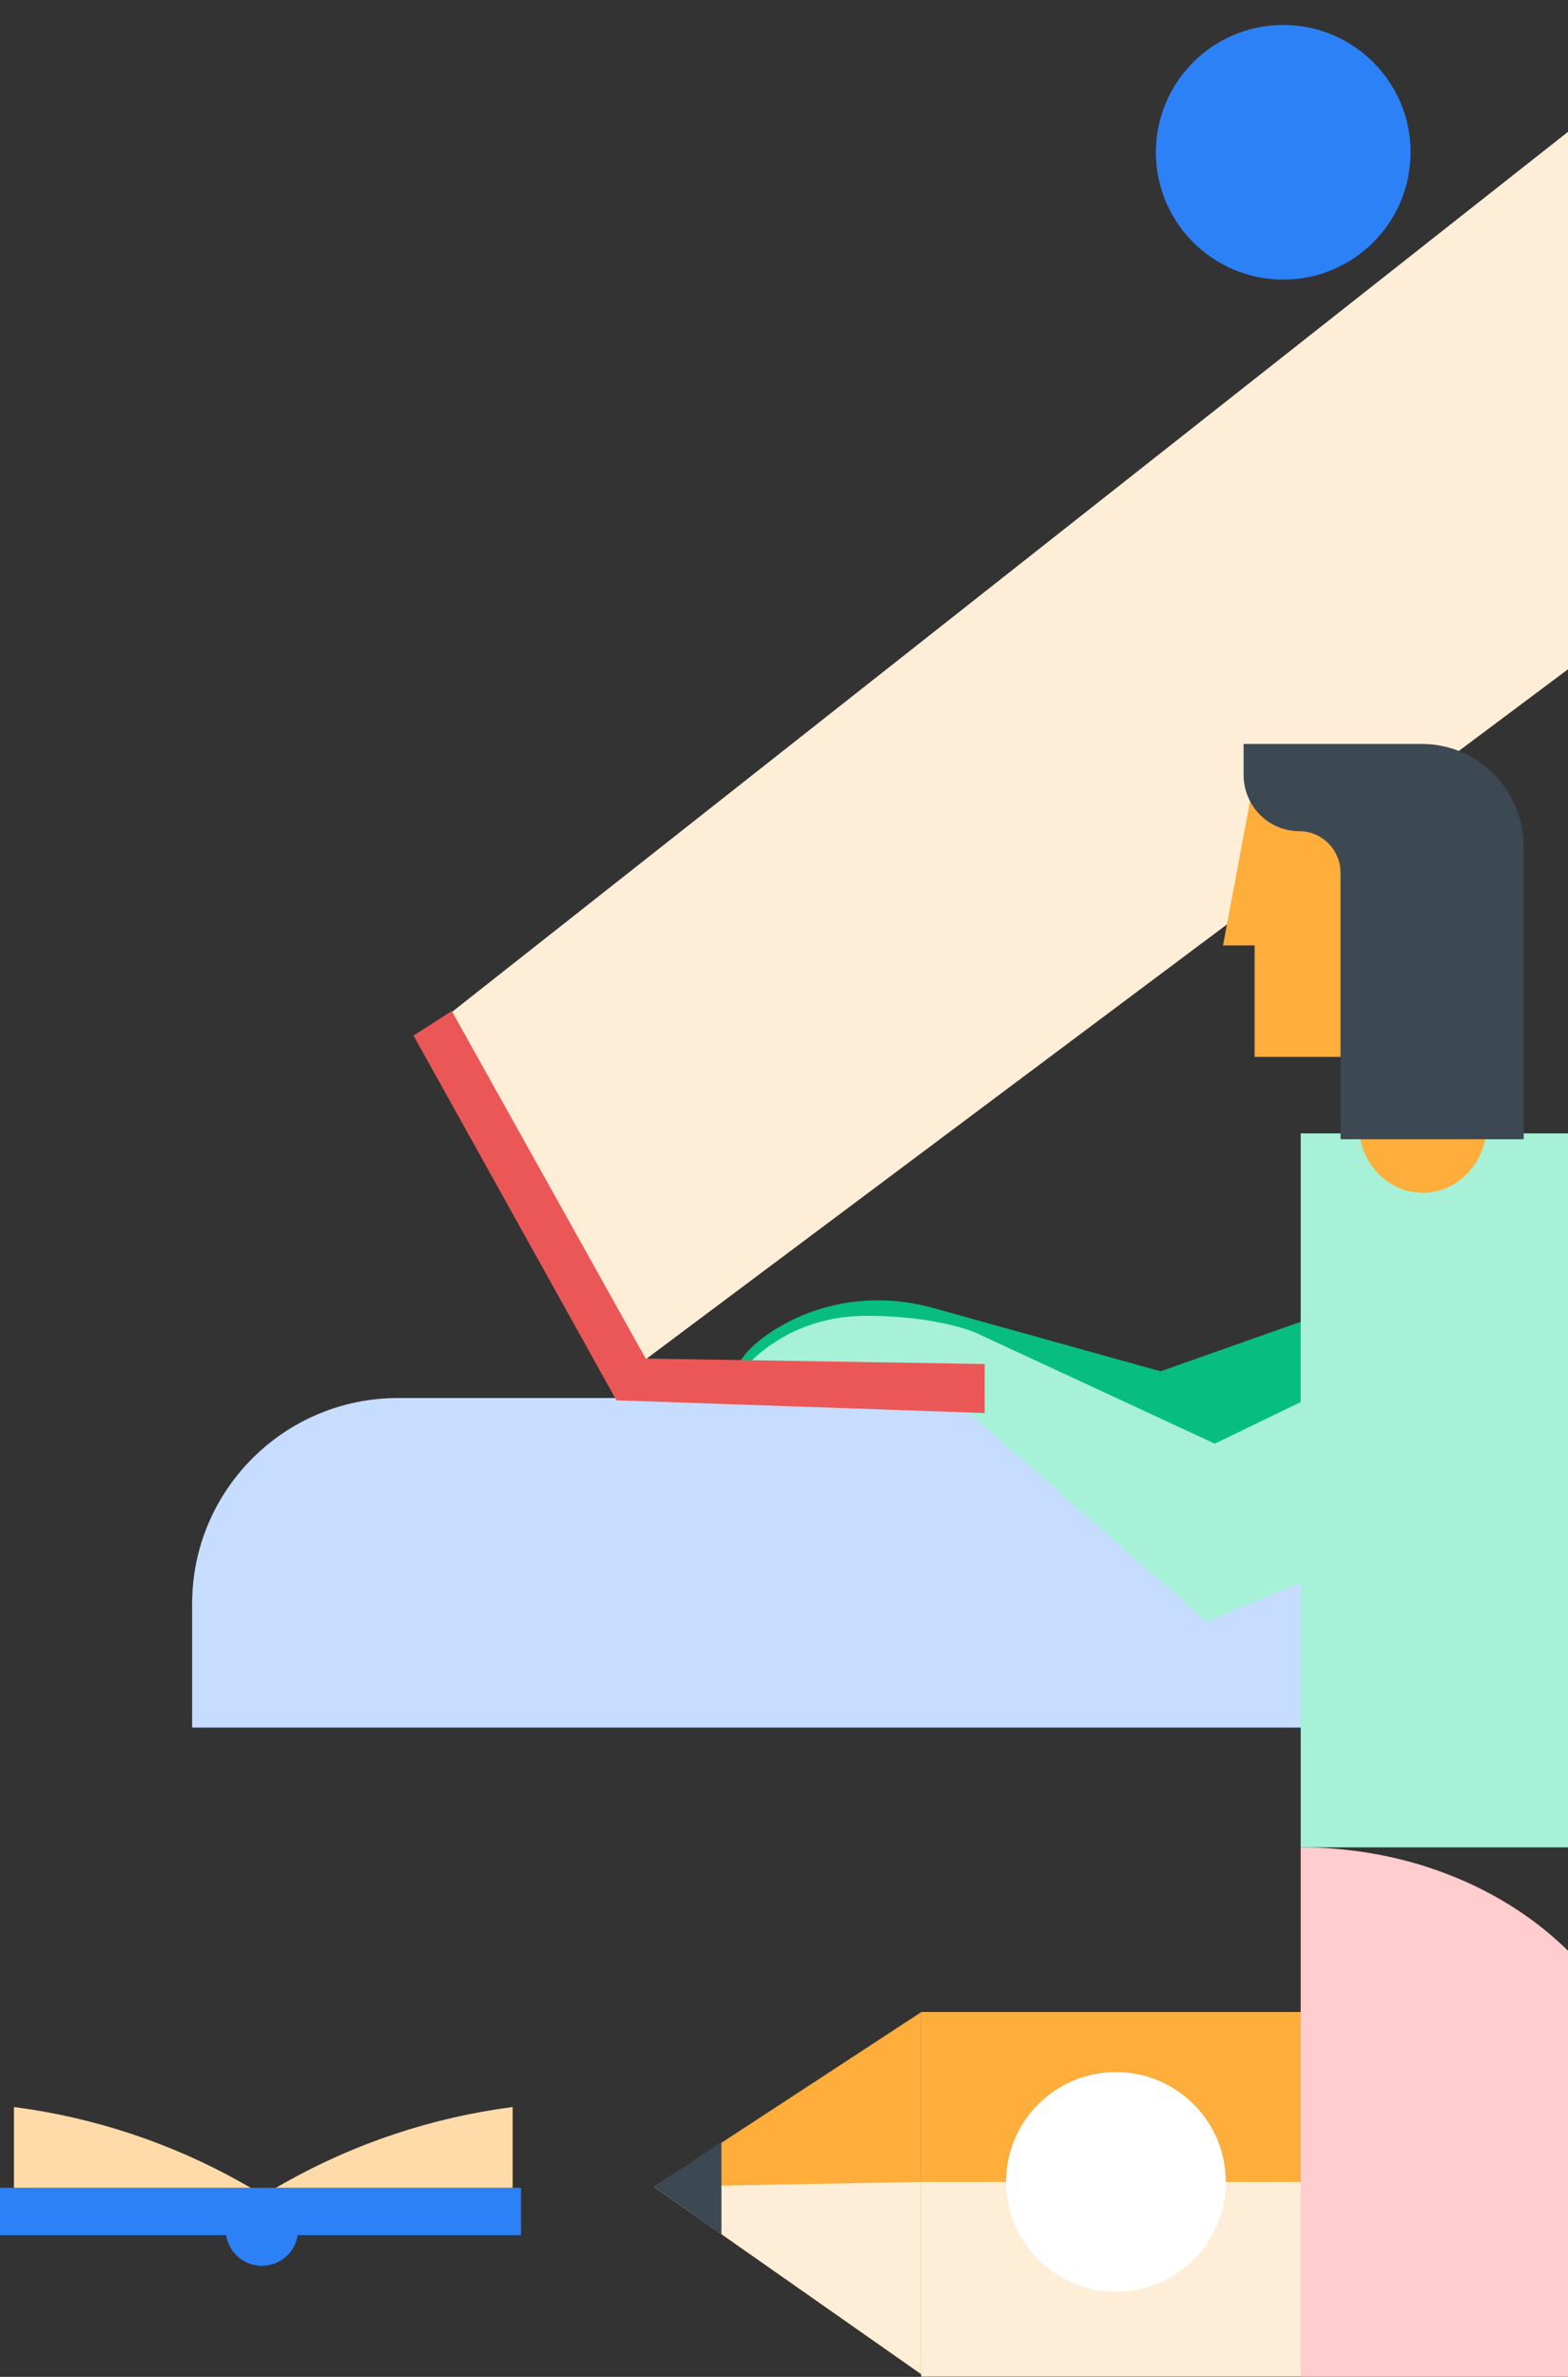 <svg width="314" height="476" viewBox="0 0 314 476" fill="none" xmlns="http://www.w3.org/2000/svg">
<rect x="0" y="0" width="314" height="476" fill="#333333" stroke="none"/>
<path d="M89.473 203.478L128.973 272.471L347.473 108.988V0L89.473 203.478Z" fill="#FFEED7"/>
<path d="M253.989 157.23H279.143H280.793V187.33H253.989V157.23Z" fill="#FFAD3B"/>
<path d="M38.473 345.965H318.473V279.972H79.71C56.935 279.972 38.473 298.434 38.473 321.209V345.965Z" fill="#C6DDFF"/>
<path d="M266.236 262.661L232.415 274.626L186.839 261.931C176.916 259.168 166.295 260.154 157.185 265.099C152.298 267.755 147.999 271.282 146.772 275.766L177.32 271.777L192.048 272.917L248.234 308.244L285.328 295.708L266.236 262.661Z" fill="#08BD80"/>
<path d="M260.473 369.961H340.473V246.615C340.473 235.766 332.215 226.977 322.034 226.977H260.473V369.961Z" fill="#A6F1D8"/>
<path d="M284.916 238.87C291.975 238.87 297.699 232.777 297.699 225.263V211.656H272.132V225.263C272.132 232.777 277.856 238.87 284.916 238.87Z" fill="#FFAD3B"/>
<path d="M251.24 155.582L244.917 189.337H251.24V211.658H282.855" fill="#FFAD3B"/>
<path d="M249.039 148.984V155.165C249.039 161.4 254.032 166.456 260.191 166.456C264.753 166.456 268.452 170.201 268.452 174.82V228.151H305.121V169.628C305.121 158.228 295.992 148.984 284.732 148.984H249.039Z" fill="#3C4852"/>
<path d="M307.598 297.463L241.632 324.738L187.116 276.906L146.773 276.867C146.773 276.867 154.951 263.508 173.487 263.508C187.661 263.508 195.293 266.848 195.293 266.848L243.268 289.113L307.598 257.941V297.463Z" fill="#A6F1D8"/>
<path d="M197.184 273.161L129.307 272.07L90.473 202.477L82.809 207.385L123.439 280.425L197.184 282.978V273.161Z" fill="#EB5757"/>
<rect width="259" height="72.992" transform="matrix(1 0 0 -1 184.473 475.949)" fill="#FFEED7"/>
<rect width="259" height="33.996" transform="matrix(1 0 0 -1 184.473 436.953)" fill="#FFAD3B"/>
<path d="M130.973 437.953L184.473 475.449V402.957L130.973 437.953Z" fill="#FFAD3B"/>
<path d="M130.973 437.953L184.473 475.449V436.953L130.973 437.953Z" fill="#FFEED7"/>
<g style="mix-blend-mode:color-burn">
<path d="M130.973 437.954L144.473 447.453V428.955L130.973 437.954Z" fill="#3C4852"/>
</g>
<path d="M260.473 475.95H330.473V428.183C330.473 396.029 299.131 369.961 260.473 369.961V475.95Z" fill="#FFCDCD"/>
<g style="mix-blend-mode:soft-light">
<ellipse cx="223.473" cy="436.955" rx="22" ry="21.998" fill="white"/>
</g>
<rect y="438.137" width="104.333" height="9.484" fill="#2D81F7"/>
<path d="M2.793 438.135V421.957C18.883 424.042 34.418 429.215 48.546 437.192L50.217 438.135H2.793Z" fill="#FFDBA9"/>
<path d="M102.66 438.135V421.957C86.57 424.042 71.035 429.215 56.907 437.192L55.236 438.135H102.66Z" fill="#FFDBA9"/>
<path d="M52.448 453.761C56.454 453.761 59.702 450.514 59.702 446.508H45.195C45.195 450.514 48.443 453.761 52.448 453.761Z" fill="#2D81F7"/>
<ellipse cx="256.973" cy="30.497" rx="25.5" ry="25.497" fill="#2D81F7"/>
</svg>
